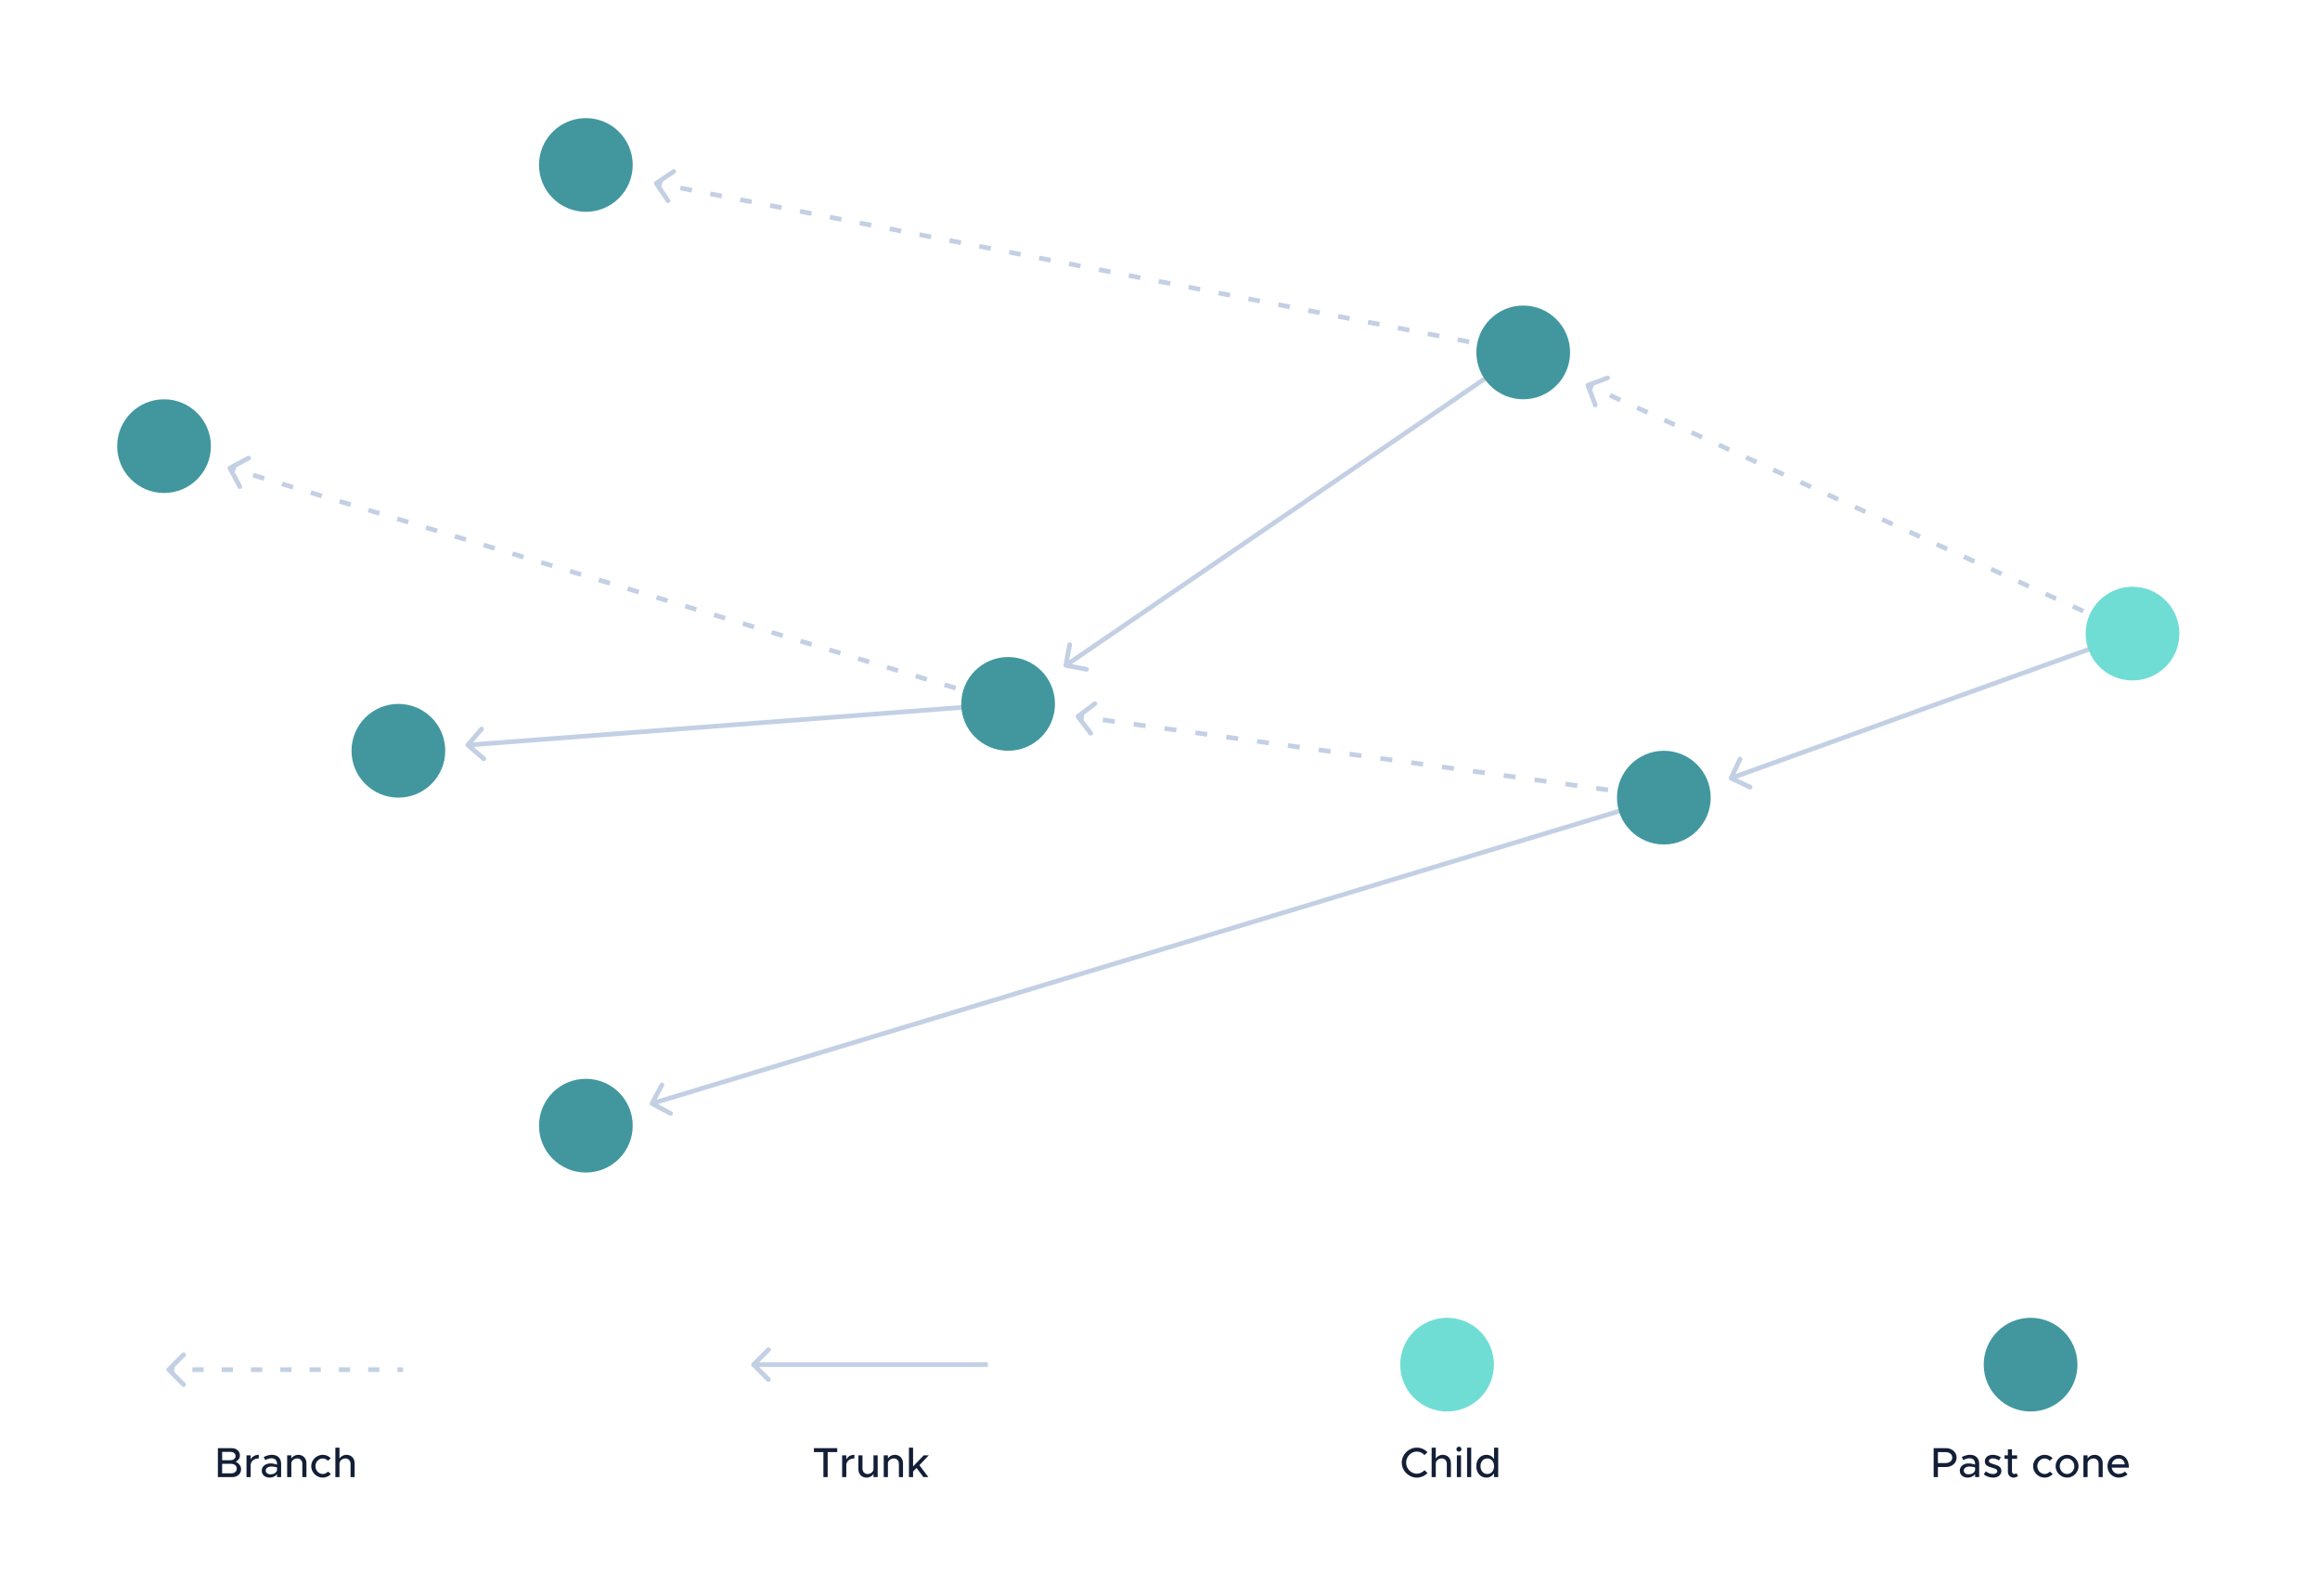 <svg width="990" height="681" viewBox="0 0 990 681" fill="none" xmlns="http://www.w3.org/2000/svg">
<circle cx="170" cy="320.4" r="20" fill="#42979F"/>
<path d="M677.414 163.926C677.155 164.023 677.024 164.311 677.12 164.57L678.695 168.785C678.792 169.044 679.08 169.175 679.338 169.079C679.597 168.982 679.728 168.694 679.632 168.435L678.232 164.688L681.979 163.288C682.238 163.192 682.369 162.904 682.273 162.645C682.176 162.386 681.888 162.255 681.629 162.352L677.414 163.926ZM910.207 269.945L907.973 268.926L907.558 269.836L909.793 270.855L910.207 269.945ZM900.822 265.664L896.352 263.626L895.937 264.536L900.407 266.574L900.822 265.664ZM889.201 260.364L884.732 258.326L884.317 259.235L888.786 261.274L889.201 260.364ZM877.581 255.064L873.111 253.025L872.696 253.935L877.166 255.974L877.581 255.064ZM865.96 249.764L861.491 247.725L861.076 248.635L865.545 250.673L865.96 249.764ZM854.339 244.463L849.87 242.425L849.455 243.335L853.924 245.373L854.339 244.463ZM842.719 239.163L838.249 237.124L837.834 238.034L842.304 240.073L842.719 239.163ZM831.098 233.863L826.629 231.824L826.214 232.734L830.683 234.773L831.098 233.863ZM819.478 228.562L815.008 226.524L814.593 227.434L819.063 229.472L819.478 228.562ZM807.857 223.262L803.388 221.224L802.973 222.133L807.442 224.172L807.857 223.262ZM796.237 217.962L791.767 215.923L791.352 216.833L795.822 218.872L796.237 217.962ZM784.616 212.662L780.147 210.623L779.732 211.533L784.201 213.571L784.616 212.662ZM772.995 207.361L768.526 205.323L768.111 206.233L772.58 208.271L772.995 207.361ZM761.375 202.061L756.905 200.022L756.49 200.932L760.96 202.971L761.375 202.061ZM749.754 196.761L745.285 194.722L744.87 195.632L749.339 197.671L749.754 196.761ZM738.134 191.461L733.664 189.422L733.249 190.332L737.719 192.37L738.134 191.461ZM726.513 186.16L722.044 184.122L721.629 185.031L726.098 187.07L726.513 186.16ZM714.893 180.86L710.423 178.821L710.008 179.731L714.478 181.77L714.893 180.86ZM703.272 175.56L698.803 173.521L698.388 174.431L702.857 176.469L703.272 175.56ZM691.652 170.259L687.182 168.221L686.767 169.131L691.237 171.169L691.652 170.259ZM680.031 164.959L677.796 163.94L677.381 164.85L679.616 165.869L680.031 164.959ZM677.239 163.458C676.721 163.651 676.459 164.227 676.652 164.745L679.801 173.176C679.994 173.693 680.57 173.956 681.088 173.763C681.605 173.569 681.868 172.993 681.675 172.476L678.875 164.982L686.37 162.182C686.887 161.989 687.15 161.413 686.957 160.896C686.763 160.378 686.187 160.115 685.67 160.309L677.239 163.458ZM910.415 269.491L908.18 268.471L907.35 270.291L909.585 271.31L910.415 269.491ZM901.029 265.21L896.56 263.171L895.73 264.991L900.199 267.029L901.029 265.21ZM889.409 259.909L884.939 257.871L884.109 259.69L888.579 261.729L889.409 259.909ZM877.788 254.609L873.319 252.57L872.489 254.39L876.958 256.429L877.788 254.609ZM866.167 249.309L861.698 247.27L860.868 249.09L865.337 251.128L866.167 249.309ZM854.547 244.008L850.077 241.97L849.247 243.79L853.717 245.828L854.547 244.008ZM842.926 238.708L838.457 236.67L837.627 238.489L842.096 240.528L842.926 238.708ZM831.306 233.408L826.836 231.369L826.006 233.189L830.476 235.228L831.306 233.408ZM819.685 228.108L815.216 226.069L814.386 227.889L818.855 229.927L819.685 228.108ZM808.065 222.807L803.595 220.769L802.765 222.588L807.235 224.627L808.065 222.807ZM796.444 217.507L791.975 215.468L791.145 217.288L795.614 219.327L796.444 217.507ZM784.824 212.207L780.354 210.168L779.524 211.988L783.994 214.026L784.824 212.207ZM773.203 206.906L768.734 204.868L767.904 206.688L772.373 208.726L773.203 206.906ZM761.582 201.606L757.113 199.568L756.283 201.387L760.752 203.426L761.582 201.606ZM749.962 196.306L745.492 194.267L744.662 196.087L749.132 198.126L749.962 196.306ZM738.341 191.006L733.872 188.967L733.042 190.787L737.511 192.825L738.341 191.006ZM726.721 185.705L722.251 183.667L721.421 185.486L725.891 187.525L726.721 185.705ZM715.1 180.405L710.631 178.366L709.801 180.186L714.27 182.225L715.1 180.405ZM703.48 175.105L699.01 173.066L698.18 174.886L702.65 176.924L703.48 175.105ZM691.859 169.804L687.39 167.766L686.56 169.586L691.029 171.624L691.859 169.804ZM680.239 164.504L678.004 163.485L677.174 165.305L679.409 166.324L680.239 164.504Z" fill="#C3D0E4"/>
<path d="M279.754 77.794C279.525 77.949 279.464 78.26 279.619 78.489L282.132 82.221C282.287 82.45 282.597 82.511 282.826 82.356C283.055 82.202 283.116 81.891 282.962 81.662L280.727 78.345L284.045 76.11C284.274 75.956 284.335 75.645 284.181 75.416C284.026 75.187 283.716 75.127 283.487 75.281L279.754 77.794ZM650.096 149.91L647.642 149.431L647.451 150.412L649.904 150.891L650.096 149.91ZM639.792 147.899L634.885 146.942L634.693 147.923L639.6 148.881L639.792 147.899ZM627.034 145.41L622.127 144.452L621.936 145.434L626.843 146.391L627.034 145.41ZM614.277 142.92L609.37 141.963L609.178 142.944L614.085 143.902L614.277 142.92ZM601.519 140.431L596.613 139.474L596.421 140.455L601.328 141.412L601.519 140.431ZM588.762 137.942L583.855 136.984L583.664 137.966L588.57 138.923L588.762 137.942ZM576.004 135.452L571.098 134.495L570.906 135.476L575.813 136.434L576.004 135.452ZM563.247 132.963L558.34 132.005L558.149 132.987L563.055 133.944L563.247 132.963ZM550.489 130.474L545.583 129.516L545.391 130.498L550.298 131.455L550.489 130.474ZM537.732 127.984L532.825 127.027L532.634 128.008L537.54 128.966L537.732 127.984ZM524.974 125.495L520.068 124.537L519.876 125.519L524.783 126.476L524.974 125.495ZM512.217 123.006L507.31 122.048L507.119 123.03L512.025 123.987L512.217 123.006ZM499.459 120.516L494.553 119.559L494.361 120.54L499.268 121.498L499.459 120.516ZM486.702 118.027L481.795 117.069L481.604 118.051L486.511 119.008L486.702 118.027ZM473.945 115.537L469.038 114.58L468.846 115.562L473.753 116.519L473.945 115.537ZM461.187 113.048L456.28 112.091L456.089 113.072L460.996 114.03L461.187 113.048ZM448.43 110.559L443.523 109.601L443.331 110.583L448.238 111.54L448.43 110.559ZM435.672 108.069L430.765 107.112L430.574 108.093L435.481 109.051L435.672 108.069ZM422.915 105.58L418.008 104.623L417.817 105.604L422.723 106.562L422.915 105.58ZM410.157 103.091L405.251 102.133L405.059 103.115L409.966 104.072L410.157 103.091ZM397.4 100.601L392.493 99.644L392.302 100.625L397.208 101.583L397.4 100.601ZM384.642 98.112L379.736 97.155L379.544 98.136L384.451 99.094L384.642 98.112ZM371.885 95.623L366.978 94.665L366.787 95.647L371.693 96.604L371.885 95.623ZM359.127 93.133L354.221 92.176L354.029 93.157L358.936 94.115L359.127 93.133ZM346.37 90.644L341.463 89.686L341.272 90.668L346.178 91.625L346.37 90.644ZM333.612 88.155L328.706 87.197L328.514 88.179L333.421 89.136L333.612 88.155ZM320.855 85.665L315.948 84.708L315.757 85.689L320.663 86.647L320.855 85.665ZM308.097 83.176L303.191 82.219L302.999 83.2L307.906 84.157L308.097 83.176ZM295.34 80.686L290.433 79.729L290.242 80.711L295.149 81.668L295.34 80.686ZM282.583 78.197L280.129 77.719L279.938 78.7L282.391 79.179L282.583 78.197ZM279.475 77.38C279.017 77.688 278.895 78.31 279.204 78.768L284.231 86.233C284.54 86.691 285.161 86.812 285.619 86.504C286.077 86.195 286.199 85.574 285.89 85.116L281.421 78.48L288.057 74.011C288.515 73.703 288.636 73.081 288.328 72.623C288.019 72.165 287.398 72.044 286.94 72.352L279.475 77.38ZM650.192 149.419L647.738 148.94L647.355 150.903L649.808 151.382L650.192 149.419ZM639.887 147.408L634.981 146.451L634.598 148.414L639.504 149.371L639.887 147.408ZM627.13 144.919L622.223 143.961L621.84 145.924L626.747 146.882L627.13 144.919ZM614.372 142.43L609.466 141.472L609.083 143.435L613.989 144.393L614.372 142.43ZM601.615 139.94L596.708 138.983L596.325 140.946L601.232 141.903L601.615 139.94ZM588.858 137.451L583.951 136.493L583.568 138.456L588.474 139.414L588.858 137.451ZM576.1 134.962L571.193 134.004L570.81 135.967L575.717 136.924L576.1 134.962ZM563.343 132.472L558.436 131.515L558.053 133.478L562.96 134.435L563.343 132.472ZM550.585 129.983L545.678 129.025L545.295 130.988L550.202 131.946L550.585 129.983ZM537.828 127.493L532.921 126.536L532.538 128.499L537.445 129.456L537.828 127.493ZM525.07 125.004L520.163 124.047L519.78 126.01L524.687 126.967L525.07 125.004ZM512.313 122.515L507.406 121.557L507.023 123.52L511.93 124.478L512.313 122.515ZM499.555 120.025L494.649 119.068L494.266 121.031L499.172 121.988L499.555 120.025ZM486.798 117.536L481.891 116.579L481.508 118.542L486.415 119.499L486.798 117.536ZM474.04 115.047L469.134 114.089L468.751 116.052L473.657 117.01L474.04 115.047ZM461.283 112.557L456.376 111.6L455.993 113.563L460.9 114.52L461.283 112.557ZM448.525 110.068L443.619 109.111L443.236 111.074L448.142 112.031L448.525 110.068ZM435.768 107.579L430.861 106.621L430.478 108.584L435.385 109.542L435.768 107.579ZM423.01 105.089L418.104 104.132L417.721 106.095L422.627 107.052L423.01 105.089ZM410.253 102.6L405.346 101.643L404.963 103.606L409.87 104.563L410.253 102.6ZM397.496 100.111L392.589 99.153L392.206 101.116L397.113 102.074L397.496 100.111ZM384.738 97.621L379.831 96.664L379.448 98.627L384.355 99.584L384.738 97.621ZM371.981 95.132L367.074 94.174L366.691 96.137L371.598 97.095L371.981 95.132ZM359.223 92.643L354.316 91.685L353.933 93.648L358.84 94.606L359.223 92.643ZM346.466 90.153L341.559 89.196L341.176 91.159L346.083 92.116L346.466 90.153ZM333.708 87.664L328.801 86.706L328.418 88.669L333.325 89.627L333.708 87.664ZM320.951 85.174L316.044 84.217L315.661 86.18L320.568 87.138L320.951 85.174ZM308.193 82.685L303.287 81.728L302.903 83.691L307.81 84.648L308.193 82.685ZM295.436 80.196L290.529 79.238L290.146 81.201L295.053 82.159L295.436 80.196ZM282.678 77.706L280.225 77.228L279.842 79.191L282.295 79.669L282.678 77.706Z" fill="#C3D0E4"/>
<path d="M453.82 283.788C453.718 284.331 454.076 284.853 454.619 284.955L463.465 286.613C464.008 286.715 464.53 286.357 464.632 285.815C464.734 285.272 464.376 284.749 463.833 284.647L455.97 283.174L457.444 275.31C457.546 274.768 457.188 274.245 456.645 274.143C456.103 274.042 455.58 274.399 455.478 274.942L453.82 283.788ZM649.435 149.575L454.238 283.147L455.368 284.797L650.565 151.226L649.435 149.575Z" fill="#C3D0E4"/>
<path d="M459.698 305.366C459.478 305.532 459.435 305.846 459.601 306.066L462.316 309.655C462.483 309.875 462.797 309.918 463.017 309.752C463.237 309.585 463.281 309.272 463.114 309.051L460.7 305.862L463.89 303.448C464.11 303.281 464.154 302.968 463.987 302.748C463.821 302.527 463.507 302.484 463.287 302.651L459.698 305.366ZM710.069 339.905L707.538 339.555L707.401 340.545L709.931 340.896L710.069 339.905ZM699.441 338.433L694.38 337.732L694.243 338.722L699.304 339.423L699.441 338.433ZM686.283 336.61L681.222 335.909L681.085 336.899L686.146 337.6L686.283 336.61ZM673.125 334.787L668.065 334.086L667.927 335.076L672.988 335.777L673.125 334.787ZM659.967 332.964L654.907 332.263L654.769 333.253L659.83 333.954L659.967 332.964ZM646.81 331.141L641.749 330.44L641.612 331.43L646.672 332.132L646.81 331.141ZM633.652 329.318L628.591 328.617L628.454 329.607L633.514 330.309L633.652 329.318ZM620.494 327.495L615.433 326.794L615.296 327.785L620.356 328.486L620.494 327.495ZM607.336 325.672L602.275 324.971L602.138 325.962L607.199 326.663L607.336 325.672ZM594.178 323.849L589.117 323.148L588.98 324.139L594.041 324.84L594.178 323.849ZM581.02 322.026L575.959 321.325L575.822 322.316L580.883 323.017L581.02 322.026ZM567.862 320.203L562.801 319.502L562.664 320.493L567.725 321.194L567.862 320.203ZM554.704 318.38L549.644 317.679L549.506 318.67L554.567 319.371L554.704 318.38ZM541.546 316.557L536.486 315.856L536.348 316.847L541.409 317.548L541.546 316.557ZM528.388 314.735L523.328 314.033L523.19 315.024L528.251 315.725L528.388 314.735ZM515.231 312.912L510.17 312.21L510.033 313.201L515.093 313.902L515.231 312.912ZM502.073 311.089L497.012 310.388L496.875 311.378L501.935 312.079L502.073 311.089ZM488.915 309.266L483.854 308.565L483.717 309.555L488.778 310.256L488.915 309.266ZM475.757 307.443L470.696 306.742L470.559 307.732L475.62 308.433L475.757 307.443ZM462.599 305.62L460.069 305.269L459.931 306.26L462.462 306.61L462.599 305.62ZM459.397 304.967C458.956 305.3 458.869 305.928 459.203 306.368L464.633 313.545C464.966 313.985 465.593 314.072 466.034 313.739C466.474 313.406 466.561 312.779 466.228 312.338L461.401 305.959L467.78 301.132C468.221 300.798 468.308 300.171 467.975 299.731C467.641 299.29 467.014 299.203 466.574 299.537L459.397 304.967ZM710.137 339.41L707.607 339.059L707.332 341.04L709.863 341.391L710.137 339.41ZM699.51 337.937L694.449 337.236L694.175 339.217L699.235 339.919L699.51 337.937ZM686.352 336.115L681.291 335.413L681.017 337.394L686.077 338.096L686.352 336.115ZM673.194 334.292L668.133 333.59L667.859 335.572L672.919 336.273L673.194 334.292ZM660.036 332.469L654.975 331.768L654.701 333.749L659.762 334.45L660.036 332.469ZM646.878 330.646L641.817 329.945L641.543 331.926L646.604 332.627L646.878 330.646ZM633.72 328.823L628.659 328.122L628.385 330.103L633.446 330.804L633.72 328.823ZM620.562 327L615.502 326.299L615.227 328.28L620.288 328.981L620.562 327ZM607.404 325.177L602.344 324.476L602.069 326.457L607.13 327.158L607.404 325.177ZM594.247 323.354L589.186 322.653L588.911 324.634L593.972 325.335L594.247 323.354ZM581.089 321.531L576.028 320.83L575.753 322.811L580.814 323.512L581.089 321.531ZM567.931 319.708L562.87 319.007L562.596 320.988L567.656 321.689L567.931 319.708ZM554.773 317.885L549.712 317.184L549.438 319.165L554.498 319.866L554.773 317.885ZM541.615 316.062L536.554 315.361L536.28 317.342L541.34 318.043L541.615 316.062ZM528.457 314.239L523.396 313.538L523.122 315.519L528.183 316.22L528.457 314.239ZM515.299 312.416L510.238 311.715L509.964 313.696L515.025 314.397L515.299 312.416ZM502.141 310.593L497.081 309.892L496.806 311.873L501.867 312.574L502.141 310.593ZM488.983 308.77L483.923 308.069L483.648 310.05L488.709 310.752L488.983 308.77ZM475.826 306.948L470.765 306.246L470.49 308.227L475.551 308.929L475.826 306.948ZM462.668 305.125L460.137 304.774L459.863 306.755L462.393 307.106L462.668 305.125Z" fill="#C3D0E4"/>
<path d="M277.338 470.467C277.077 470.953 277.26 471.56 277.747 471.82L285.68 476.07C286.167 476.331 286.773 476.148 287.034 475.661C287.295 475.174 287.111 474.568 286.625 474.307L279.573 470.53L283.35 463.478C283.611 462.991 283.428 462.385 282.941 462.124C282.454 461.863 281.848 462.046 281.588 462.533L277.338 470.467ZM709.711 339.443L277.93 469.982L278.508 471.896L710.289 341.358L709.711 339.443Z" fill="#C3D0E4"/>
<path d="M97.877 199.308C97.633 199.439 97.542 199.742 97.672 199.985L99.793 203.954C99.924 204.197 100.227 204.289 100.47 204.159C100.714 204.029 100.805 203.726 100.675 203.482L98.789 199.955L102.317 198.069C102.561 197.939 102.652 197.636 102.522 197.392C102.392 197.149 102.089 197.057 101.846 197.187L97.877 199.308ZM430.145 299.922L427.781 299.205L427.491 300.162L429.855 300.879L430.145 299.922ZM420.217 296.911L415.489 295.477L415.199 296.434L419.927 297.868L420.217 296.911ZM407.925 293.183L403.197 291.749L402.907 292.706L407.635 294.14L407.925 293.183ZM395.633 289.455L390.905 288.022L390.615 288.979L395.342 290.412L395.633 289.455ZM383.34 285.728L378.613 284.294L378.323 285.251L383.05 286.684L383.34 285.728ZM371.048 282L366.321 280.566L366.03 281.523L370.758 282.957L371.048 282ZM358.756 278.272L354.029 276.838L353.738 277.795L358.466 279.229L358.756 278.272ZM346.464 274.544L341.736 273.11L341.446 274.067L346.174 275.501L346.464 274.544ZM334.172 270.816L329.444 269.382L329.154 270.339L333.882 271.773L334.172 270.816ZM321.88 267.088L317.152 265.655L316.862 266.612L321.59 268.045L321.88 267.088ZM309.588 263.361L304.86 261.927L304.57 262.884L309.298 264.318L309.588 263.361ZM297.296 259.633L292.568 258.199L292.278 259.156L297.005 260.59L297.296 259.633ZM285.004 255.905L280.276 254.471L279.986 255.428L284.713 256.862L285.004 255.905ZM272.711 252.177L267.984 250.743L267.693 251.7L272.421 253.134L272.711 252.177ZM260.419 248.449L255.692 247.016L255.401 247.973L260.129 249.406L260.419 248.449ZM248.127 244.722L243.399 243.288L243.109 244.245L247.837 245.679L248.127 244.722ZM235.835 240.994L231.107 239.56L230.817 240.517L235.545 241.951L235.835 240.994ZM223.543 237.266L218.815 235.832L218.525 236.789L223.253 238.223L223.543 237.266ZM211.251 233.538L206.523 232.104L206.233 233.061L210.961 234.495L211.251 233.538ZM198.959 229.81L194.231 228.377L193.941 229.333L198.668 230.767L198.959 229.81ZM186.667 226.082L181.939 224.649L181.649 225.606L186.376 227.039L186.667 226.082ZM174.374 222.355L169.647 220.921L169.356 221.878L174.084 223.312L174.374 222.355ZM162.082 218.627L157.355 217.193L157.064 218.15L161.792 219.584L162.082 218.627ZM149.79 214.899L145.062 213.465L144.772 214.422L149.5 215.856L149.79 214.899ZM137.498 211.171L132.77 209.737L132.48 210.694L137.208 212.128L137.498 211.171ZM125.206 207.443L120.478 206.01L120.188 206.967L124.916 208.4L125.206 207.443ZM112.914 203.716L108.186 202.282L107.896 203.239L112.624 204.673L112.914 203.716ZM100.622 199.988L98.258 199.271L97.968 200.228L100.331 200.945L100.622 199.988ZM97.641 198.867C97.154 199.128 96.971 199.734 97.231 200.221L101.474 208.158C101.734 208.645 102.34 208.829 102.827 208.568C103.314 208.308 103.498 207.702 103.238 207.215L99.466 200.16L106.521 196.388C107.008 196.128 107.192 195.522 106.932 195.035C106.671 194.548 106.065 194.364 105.578 194.624L97.641 198.867ZM430.29 299.443L427.926 298.727L427.346 300.64L429.71 301.357L430.29 299.443ZM420.362 296.433L415.634 294.999L415.054 296.913L419.782 298.346L420.362 296.433ZM408.07 292.705L403.342 291.271L402.762 293.185L407.489 294.619L408.07 292.705ZM395.778 288.977L391.05 287.543L390.47 289.457L395.197 290.891L395.778 288.977ZM383.486 285.249L378.758 283.815L378.177 285.729L382.905 287.163L383.486 285.249ZM371.193 281.521L366.466 280.087L365.885 282.001L370.613 283.435L371.193 281.521ZM358.901 277.793L354.174 276.36L353.593 278.274L358.321 279.707L358.901 277.793ZM346.609 274.066L341.882 272.632L341.301 274.546L346.029 275.98L346.609 274.066ZM334.317 270.338L329.589 268.904L329.009 270.818L333.737 272.252L334.317 270.338ZM322.025 266.61L317.297 265.176L316.717 267.09L321.445 268.524L322.025 266.61ZM309.733 262.882L305.005 261.448L304.425 263.362L309.152 264.796L309.733 262.882ZM297.441 259.154L292.713 257.721L292.133 259.634L296.86 261.068L297.441 259.154ZM285.149 255.427L280.421 253.993L279.84 255.907L284.568 257.34L285.149 255.427ZM272.857 251.699L268.129 250.265L267.548 252.179L272.276 253.613L272.857 251.699ZM260.564 247.971L255.837 246.537L255.256 248.451L259.984 249.885L260.564 247.971ZM248.272 244.243L243.545 242.809L242.964 244.723L247.692 246.157L248.272 244.243ZM235.98 240.515L231.252 239.081L230.672 240.995L235.4 242.429L235.98 240.515ZM223.688 236.787L218.96 235.354L218.38 237.268L223.108 238.701L223.688 236.787ZM211.396 233.06L206.668 231.626L206.088 233.54L210.815 234.974L211.396 233.06ZM199.104 229.332L194.376 227.898L193.796 229.812L198.523 231.246L199.104 229.332ZM186.812 225.604L182.084 224.17L181.504 226.084L186.231 227.518L186.812 225.604ZM174.52 221.876L169.792 220.442L169.211 222.356L173.939 223.79L174.52 221.876ZM162.227 218.148L157.5 216.715L156.919 218.629L161.647 220.062L162.227 218.148ZM149.935 214.421L145.208 212.987L144.627 214.901L149.355 216.334L149.935 214.421ZM137.643 210.693L132.915 209.259L132.335 211.173L137.063 212.607L137.643 210.693ZM125.351 206.965L120.623 205.531L120.043 207.445L124.771 208.879L125.351 206.965ZM113.059 203.237L108.331 201.803L107.751 203.717L112.478 205.151L113.059 203.237ZM100.767 199.509L98.403 198.792L97.823 200.706L100.186 201.423L100.767 199.509Z" fill="#C3D0E4"/>
<path d="M198.866 317.313C198.507 317.732 198.555 318.364 198.974 318.723L205.803 324.585C206.222 324.945 206.853 324.897 207.213 324.477C207.573 324.058 207.525 323.427 207.106 323.067L201.035 317.857L206.246 311.786C206.605 311.367 206.557 310.736 206.138 310.376C205.719 310.017 205.088 310.065 204.728 310.484L198.866 317.313ZM429.924 299.403L199.549 316.967L199.701 318.962L430.076 301.397L429.924 299.403Z" fill="#C3D0E4"/>
<path d="M737.764 331.671C737.528 332.171 737.743 332.767 738.243 333.002L746.386 336.833C746.886 337.069 747.482 336.854 747.717 336.354C747.952 335.855 747.738 335.259 747.238 335.024L739.999 331.618L743.405 324.379C743.64 323.879 743.425 323.284 742.926 323.049C742.426 322.813 741.83 323.028 741.595 323.528L737.764 331.671ZM909.661 269.46L738.33 331.156L739.007 333.038L910.339 271.341L909.661 269.46Z" fill="#C3D0E4"/>
<circle cx="910" cy="270.4" r="20" fill="#70DDD5"/>
<circle cx="650" cy="150.4" r="20" fill="#42979F"/>
<circle cx="710" cy="340.4" r="20" fill="#42979F"/>
<path d="M92.978 630.384H99.08C101.294 630.384 102.878 628.998 102.878 627.018C102.878 625.65 102.05 624.534 100.61 623.832C101.726 623.202 102.374 622.392 102.374 621.096C102.374 619.296 100.916 618.018 98.846 618.018H92.978V630.384ZM94.796 623.166V619.62H98.396C99.638 619.62 100.52 620.376 100.52 621.402C100.52 622.428 99.638 623.166 98.396 623.166H94.796ZM94.796 628.782V624.714H98.666C100.052 624.714 101.024 625.56 101.024 626.748C101.024 627.936 100.052 628.782 98.666 628.782H94.796ZM106.972 622.86V621.078H105.19V630.384H106.972V625.092C107.134 623.472 108.502 622.41 110.428 622.41V620.862C108.826 620.862 107.566 621.636 106.972 622.86ZM116.073 620.862C115.047 620.862 113.877 621.132 112.545 621.798L113.193 623.112C114.003 622.698 114.903 622.338 115.821 622.338C117.675 622.338 118.215 623.58 118.215 624.75V625.038C117.315 624.732 116.325 624.534 115.407 624.534C113.355 624.534 111.681 625.776 111.681 627.63C111.681 629.448 113.139 630.6 115.119 630.6C116.253 630.6 117.531 630.078 118.215 629.106V630.384H119.961V624.75C119.961 622.446 118.575 620.862 116.073 620.862ZM115.461 629.196C114.291 629.196 113.391 628.584 113.391 627.576C113.391 626.568 114.435 625.866 115.677 625.866C116.595 625.866 117.459 625.992 118.215 626.226V627.468C117.909 628.62 116.613 629.196 115.461 629.196ZM127.272 620.862C126.012 620.862 124.878 621.51 124.32 622.428V621.078H122.538V630.384H124.32V624.354C124.464 623.256 125.58 622.41 126.876 622.41C128.136 622.41 129.018 623.382 129.018 624.768V630.384H130.764V624.462C130.764 622.356 129.324 620.862 127.272 620.862ZM137.705 630.6C139.091 630.6 140.297 630.024 141.197 629.106L139.991 628.008C139.415 628.656 138.587 629.052 137.723 629.052C136.013 629.052 134.609 627.54 134.609 625.722C134.609 623.922 136.013 622.41 137.705 622.41C138.569 622.41 139.379 622.788 139.937 623.418L141.143 622.302C140.261 621.42 139.055 620.862 137.723 620.862C135.059 620.862 132.809 623.076 132.809 625.722C132.809 628.368 135.059 630.6 137.705 630.6ZM147.838 620.862C146.56 620.862 145.426 621.528 144.868 622.464V617.802H143.104V630.384H144.868V624.606C144.868 623.4 146.038 622.41 147.442 622.41C148.702 622.41 149.584 623.382 149.584 624.768V630.384H151.33V624.462C151.33 622.356 149.89 620.862 147.838 620.862Z" fill="#131F37"/>
<path d="M351.369 630.384H353.187V619.71H357.255V618.018H347.319V619.71H351.369V630.384ZM361.14 622.86V621.078H359.358V630.384H361.14V625.092C361.302 623.472 362.67 622.41 364.596 622.41V620.862C362.994 620.862 361.734 621.636 361.14 622.86ZM372.742 621.078V627.108C372.598 628.206 371.482 629.052 370.186 629.052C368.926 629.052 368.044 628.08 368.044 626.694V621.078H366.298V627C366.298 629.106 367.738 630.6 369.79 630.6C371.05 630.6 372.184 629.952 372.742 629.034V630.384H374.524V621.078H372.742ZM381.844 620.862C380.584 620.862 379.45 621.51 378.892 622.428V621.078H377.11V630.384H378.892V624.354C379.036 623.256 380.152 622.41 381.448 622.41C382.708 622.41 383.59 623.382 383.59 624.768V630.384H385.336V624.462C385.336 622.356 383.896 620.862 381.844 620.862ZM396.345 621.078H394.185L389.631 625.83V617.802H387.867V630.384H389.631V627.99L391.125 626.478L394.041 630.384H396.165L392.331 625.29L396.345 621.078Z" fill="#131F37"/>
<path d="M604.59 630.6C606.354 630.6 607.974 629.844 609.144 628.656L607.866 627.432C607.038 628.332 605.868 628.926 604.59 628.926C602.124 628.926 600.036 626.766 600.036 624.192C600.036 621.636 602.124 619.476 604.59 619.476C605.868 619.476 607.038 620.07 607.866 620.97L609.144 619.746C607.974 618.54 606.354 617.802 604.59 617.802C601.116 617.802 598.164 620.718 598.164 624.192C598.164 627.666 601.116 630.6 604.59 630.6ZM615.652 620.862C614.374 620.862 613.24 621.528 612.682 622.464V617.802H610.918V630.384H612.682V624.606C612.682 623.4 613.852 622.41 615.256 622.41C616.516 622.41 617.398 623.382 617.398 624.768V630.384H619.144V624.462C619.144 622.356 617.704 620.862 615.652 620.862ZM622.575 619.53C623.151 619.53 623.637 619.026 623.637 618.45C623.637 617.892 623.151 617.388 622.575 617.388C621.963 617.388 621.495 617.892 621.495 618.45C621.495 619.026 621.963 619.53 622.575 619.53ZM621.675 630.384H623.457V621.078H621.675V630.384ZM626.035 630.384H627.799V617.802H626.035V630.384ZM637.559 617.802V622.68C636.839 621.546 635.687 620.862 634.247 620.862C631.799 620.862 629.963 622.878 629.963 625.722C629.963 628.584 631.799 630.6 634.247 630.6C635.687 630.6 636.839 629.916 637.559 628.764V630.384H639.323V617.802H637.559ZM634.679 629.052C632.969 629.052 631.763 627.666 631.763 625.722C631.763 623.778 632.969 622.41 634.679 622.41C636.353 622.41 637.559 623.778 637.559 625.722C637.559 627.666 636.353 629.052 634.679 629.052Z" fill="#131F37"/>
<path d="M825.135 630.384H826.953V626.082H830.337C832.947 626.082 834.927 624.408 834.927 622.05C834.927 619.692 832.947 618.018 830.337 618.018H825.135V630.384ZM826.953 624.39V619.71H830.085C831.867 619.71 833.073 620.592 833.073 622.05C833.073 623.508 831.867 624.39 830.085 624.39H826.953ZM840.677 620.862C839.651 620.862 838.481 621.132 837.149 621.798L837.797 623.112C838.607 622.698 839.507 622.338 840.425 622.338C842.279 622.338 842.819 623.58 842.819 624.75V625.038C841.919 624.732 840.929 624.534 840.011 624.534C837.959 624.534 836.285 625.776 836.285 627.63C836.285 629.448 837.743 630.6 839.723 630.6C840.857 630.6 842.135 630.078 842.819 629.106V630.384H844.565V624.75C844.565 622.446 843.179 620.862 840.677 620.862ZM840.065 629.196C838.895 629.196 837.995 628.584 837.995 627.576C837.995 626.568 839.039 625.866 840.281 625.866C841.199 625.866 842.063 625.992 842.819 626.226V627.468C842.513 628.62 841.217 629.196 840.065 629.196ZM850.508 630.6C852.542 630.6 854.036 629.484 854.036 627.72C854.036 625.866 852.398 625.362 850.868 624.912C849.302 624.426 848.726 624.21 848.726 623.49C848.726 622.788 849.446 622.392 850.364 622.392C851.174 622.392 852.11 622.698 853.01 623.256L853.802 621.942C852.794 621.276 851.57 620.862 850.364 620.862C848.384 620.862 846.962 621.978 846.98 623.688C846.98 625.2 848.042 625.812 850.184 626.406C851.336 626.73 852.29 627 852.29 627.864C852.29 628.584 851.57 629.07 850.526 629.07C849.428 629.07 848.366 628.656 847.376 627.936L846.53 629.214C847.646 630.114 849.14 630.6 850.508 630.6ZM860.463 628.71C860.265 628.908 859.905 629.052 859.509 629.052C858.987 629.052 858.555 628.584 858.555 627.936V622.59H860.751V621.078H858.555V618.522H856.809V621.078H855.405V622.59H856.809V628.062C856.809 629.556 857.817 630.6 859.257 630.6C859.923 630.6 860.607 630.348 861.111 629.934L860.463 628.71ZM872.469 630.6C873.855 630.6 875.061 630.024 875.961 629.106L874.755 628.008C874.179 628.656 873.351 629.052 872.487 629.052C870.777 629.052 869.373 627.54 869.373 625.722C869.373 623.922 870.777 622.41 872.469 622.41C873.333 622.41 874.143 622.788 874.701 623.418L875.907 622.302C875.025 621.42 873.819 620.862 872.487 620.862C869.823 620.862 867.573 623.076 867.573 625.722C867.573 628.368 869.823 630.6 872.469 630.6ZM882.085 630.6C884.731 630.6 886.963 628.368 886.963 625.722C886.963 623.076 884.731 620.862 882.085 620.862C879.421 620.862 877.171 623.076 877.171 625.722C877.171 628.368 879.421 630.6 882.085 630.6ZM882.085 629.052C880.375 629.052 878.953 627.54 878.953 625.722C878.953 623.922 880.375 622.41 882.085 622.41C883.759 622.41 885.181 623.922 885.181 625.722C885.181 627.54 883.759 629.052 882.085 629.052ZM893.782 620.862C892.522 620.862 891.388 621.51 890.83 622.428V621.078H889.048V630.384H890.83V624.354C890.974 623.256 892.09 622.41 893.386 622.41C894.646 622.41 895.528 623.382 895.528 624.768V630.384H897.274V624.462C897.274 622.356 895.834 620.862 893.782 620.862ZM904.089 629.016C902.487 629.016 901.353 627.9 901.119 626.352H908.445C908.445 623.022 906.807 620.862 903.963 620.862C901.389 620.862 899.319 622.914 899.319 625.704C899.319 628.566 901.515 630.6 904.107 630.6C905.421 630.6 907.041 630.042 907.869 629.16L906.753 628.008C906.195 628.584 905.061 629.016 904.089 629.016ZM904.035 622.446C905.637 622.446 906.519 623.49 906.717 624.93H901.137C901.425 623.418 902.595 622.446 904.035 622.446Z" fill="#131F37"/>
<path d="M71.644 584.175C71.449 584.37 71.449 584.687 71.644 584.882L74.826 588.064C75.022 588.259 75.338 588.259 75.533 588.064C75.729 587.869 75.729 587.552 75.533 587.357L72.705 584.528L75.533 581.7C75.729 581.505 75.729 581.188 75.533 580.993C75.338 580.798 75.022 580.798 74.826 580.993L71.644 584.175ZM171.998 584.028H169.594V585.028H171.998V584.028ZM161.902 584.028H157.094V585.028H161.902V584.028ZM149.402 584.028H144.594V585.028H149.402V584.028ZM136.902 584.028H132.094V585.028H136.902V584.028ZM124.402 584.028H119.594V585.028H124.402V584.028ZM111.902 584.028H107.094V585.028H111.902V584.028ZM99.402 584.028H94.594V585.028H99.402V584.028ZM86.902 584.028H82.094V585.028H86.902V584.028ZM74.402 584.028H71.998V585.028H74.402V584.028ZM71.291 583.821C70.9 584.212 70.9 584.845 71.291 585.235L77.655 591.599C78.045 591.99 78.678 591.99 79.069 591.599C79.459 591.209 79.459 590.576 79.069 590.185L73.412 584.528L79.069 578.871C79.459 578.481 79.459 577.848 79.069 577.457C78.678 577.067 78.045 577.067 77.655 577.457L71.291 583.821ZM171.998 583.528H169.594V585.528H171.998V583.528ZM161.902 583.528H157.094V585.528H161.902V583.528ZM149.402 583.528H144.594V585.528H149.402V583.528ZM136.902 583.528H132.094V585.528H136.902V583.528ZM124.402 583.528H119.594V585.528H124.402V583.528ZM111.902 583.528H107.094V585.528H111.902V583.528ZM99.402 583.528H94.594V585.528H99.402V583.528ZM86.902 583.528H82.094V585.528H86.902V583.528ZM74.402 583.528H71.998V585.528H74.402V583.528Z" fill="#C3D0E4"/>
<path d="M320.844 581.677C320.454 582.067 320.454 582.7 320.844 583.091L327.208 589.455C327.599 589.845 328.232 589.845 328.622 589.455C329.013 589.064 329.013 588.431 328.622 588.041L322.965 582.384L328.622 576.727C329.013 576.336 329.013 575.703 328.622 575.313C328.232 574.922 327.599 574.922 327.208 575.313L320.844 581.677ZM421.551 581.384H321.551V583.384H421.551V581.384Z" fill="#C3D0E4"/>
<circle cx="866.5" cy="582.384" r="20" fill="#42979F"/>
<circle cx="617.5" cy="582.384" r="20" fill="#70DDD5"/>
<circle cx="430.187" cy="300.4" r="20" fill="#42979F"/>
<circle cx="250" cy="70.4" r="20" fill="#42979F"/>
<circle cx="70" cy="190.4" r="20" fill="#42979F"/>
<circle cx="250" cy="480.4" r="20" fill="#42979F"/>
</svg>
